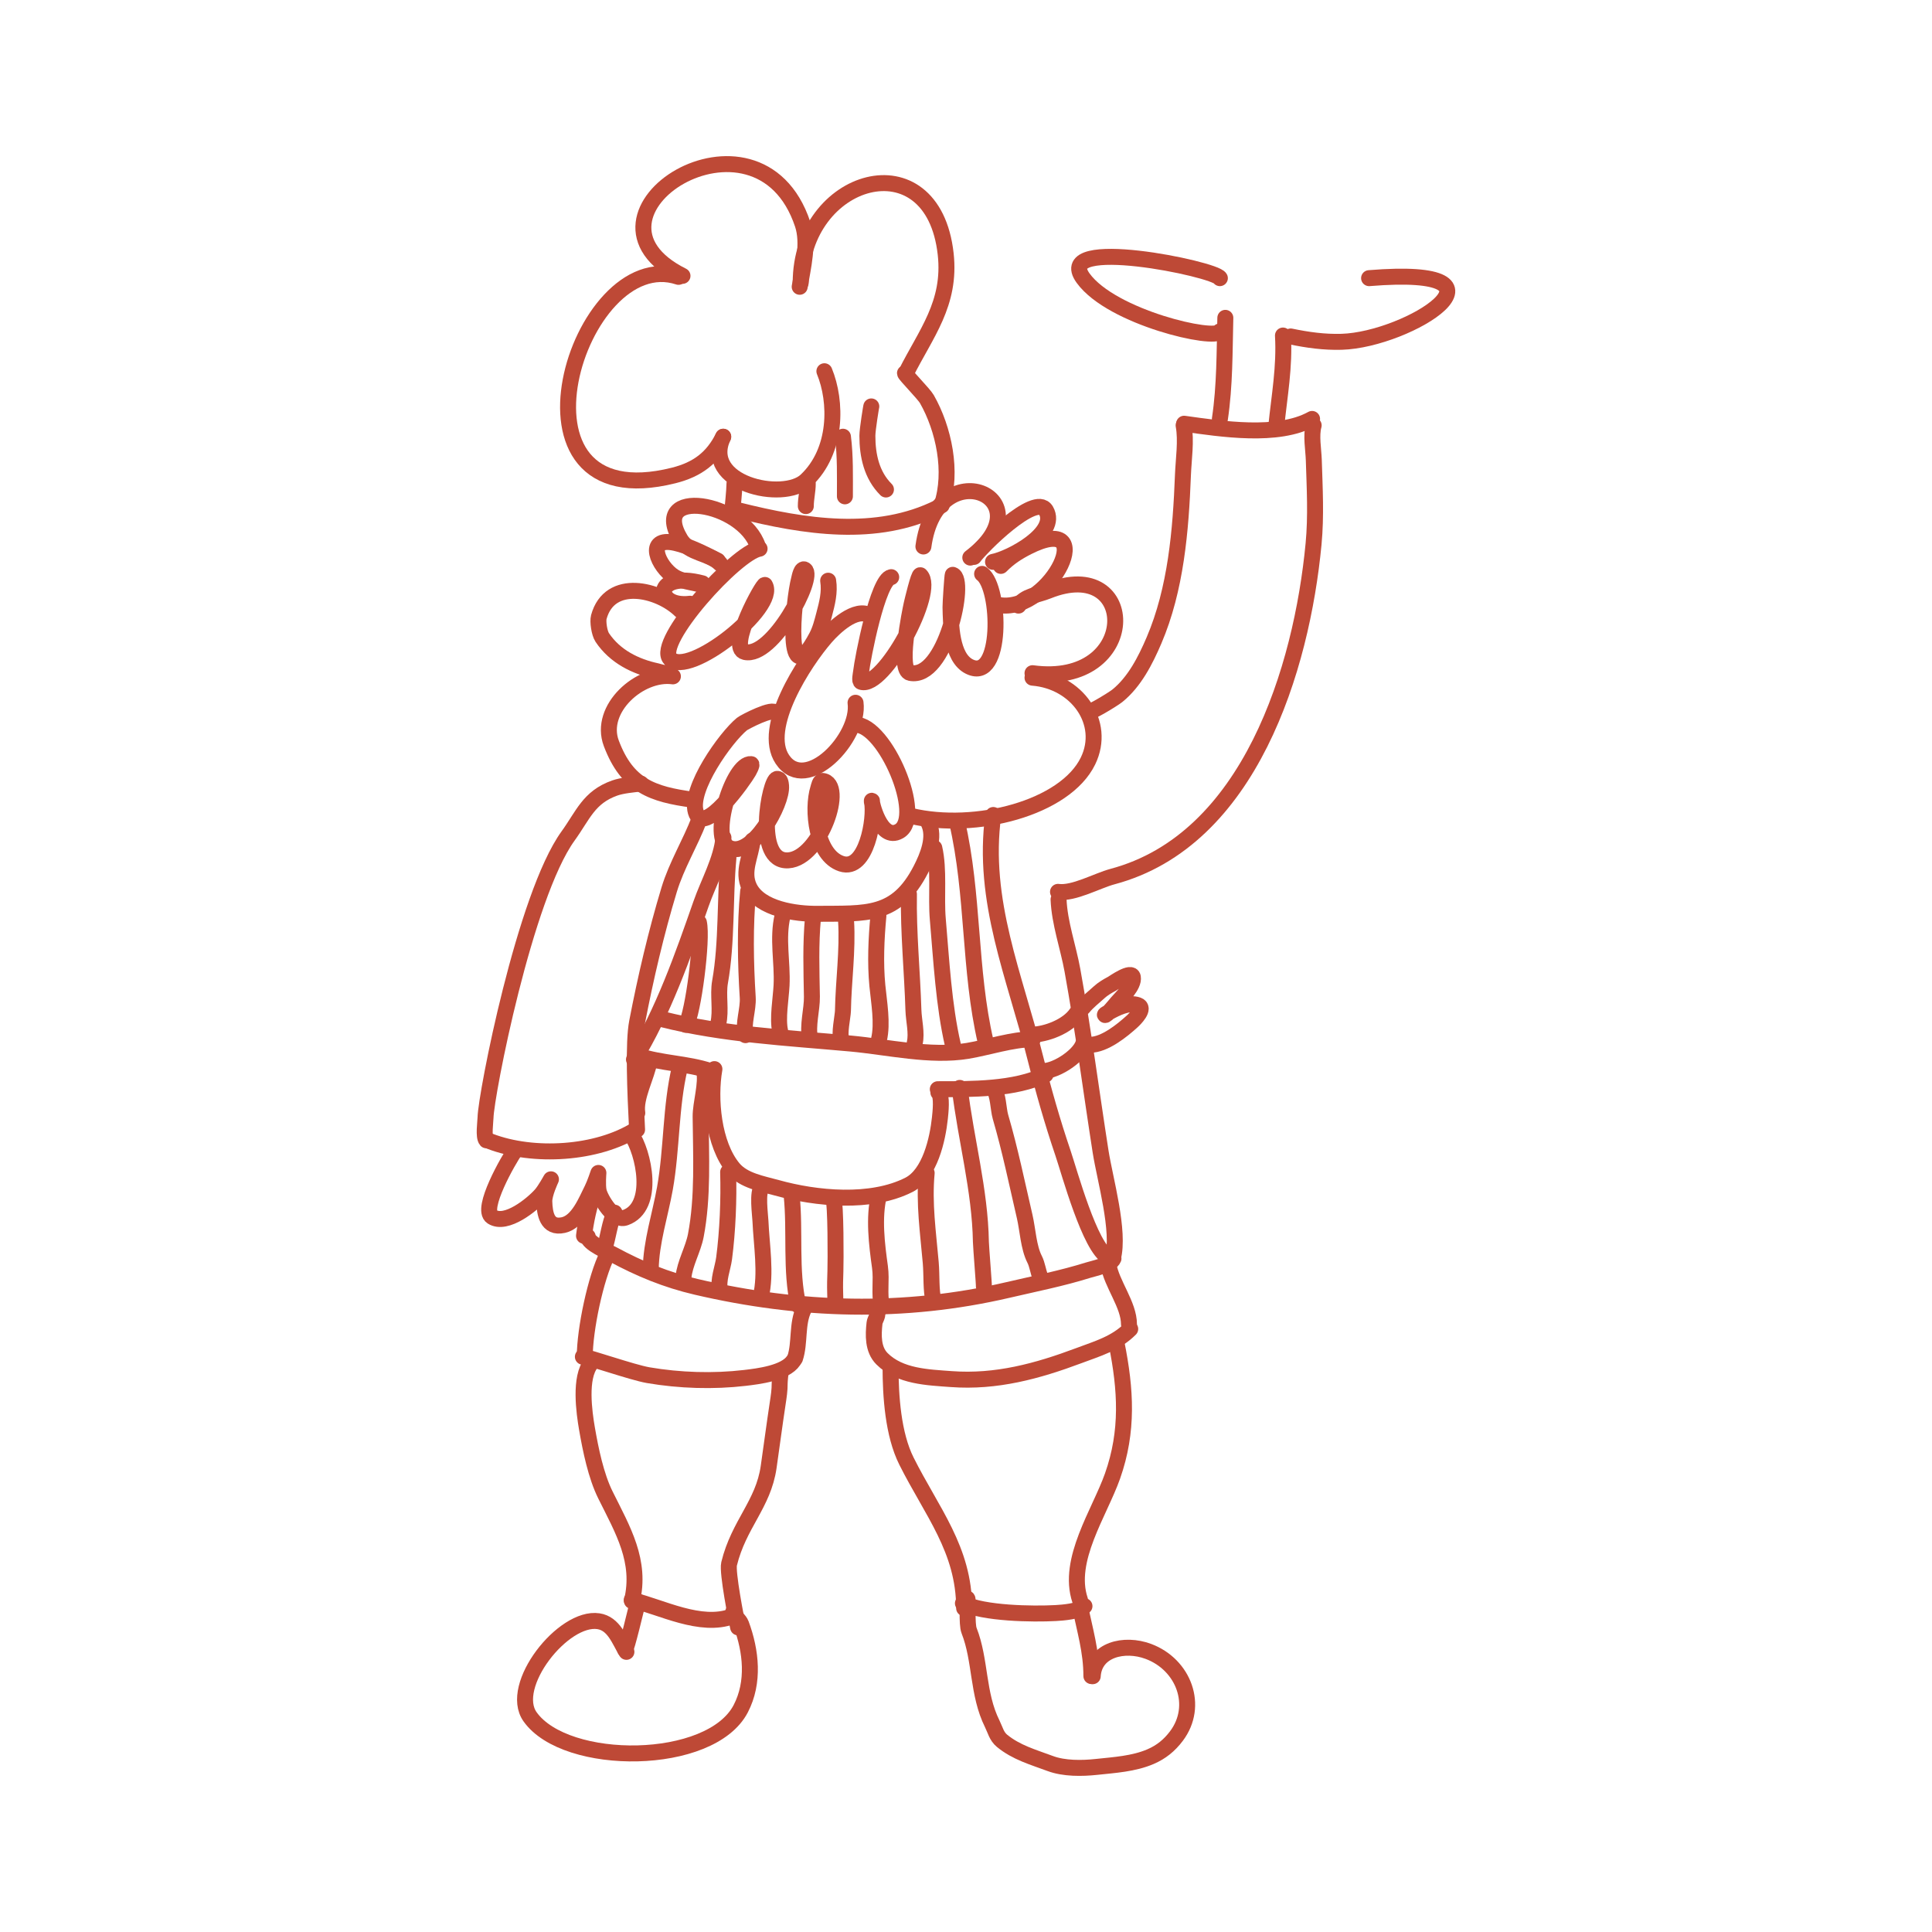 <!-- Converted by extension-curve -->
<svg xmlns="http://www.w3.org/2000/svg" xmlns:svg="http://www.w3.org/2000/svg" xmlns:xlink="http://www.w3.org/1999/xlink" xmlns:sodipodi="http://sodipodi.sourceforge.net/DTD/sodipodi-0.dtd" xmlns:inkscape="http://www.inkscape.org/namespaces/inkscape" viewBox="0 0 512 512" width="512px" height="512px">
  <sodipodi:namedview>
    <inkscape:page x="0" y="0" width="512" height="512" inkscape:label="A4"/>
  </sodipodi:namedview>
  <g inkscape:groupmode="layer" inkscape:label="A4">
    <g inkscape:groupmode="layer" inkscape:label="Layer 1" opacity="1" style="display:inline">
      <path inkscape:label="Curve 1" style="opacity:1;mix-blend-mode:normal;display:inline;stroke:#BE4936;stroke-opacity:1;stroke-width:4.232;stroke-linecap:round;stroke-linejoin:round;stroke-dasharray:0;fill:none" d="M 195.607 135.223 C 213.183 139.617 232.283 142.679 248.775 134.434"/>
      <path inkscape:label="Curve 2" style="opacity:1;mix-blend-mode:normal;display:inline;stroke:#BE4936;stroke-opacity:1;stroke-width:4.232;stroke-linecap:round;stroke-linejoin:round;stroke-dasharray:0;fill:none" d="M 249.564 133.907 C 252.507 125.077 250.149 113.678 245.616 105.744 C 244.841 104.388 239.825 99.315 239.825 98.901"/>
      <path inkscape:label="Curve 3" style="opacity:1;mix-blend-mode:normal;display:inline;stroke:#BE4936;stroke-opacity:1;stroke-width:4.232;stroke-linecap:round;stroke-linejoin:round;stroke-dasharray:0;fill:none" d="M 240.089 98.901 C 245.31 88.459 252.079 80.475 250.617 67.316 C 247.195 36.52 212.189 46.794 212.189 74.949"/>
      <path inkscape:label="Curve 4" style="opacity:1;mix-blend-mode:normal;display:inline;stroke:#BE4936;stroke-opacity:1;stroke-width:4.232;stroke-linecap:round;stroke-linejoin:round;stroke-dasharray:0;fill:none" d="M 211.926 76.002 C 212.775 70.907 214.41 64.505 212.716 59.42 C 200.802 23.679 148.616 56.981 180.868 73.107"/>
      <path inkscape:label="Curve 5" style="opacity:1;mix-blend-mode:normal;display:inline;stroke:#BE4936;stroke-opacity:1;stroke-width:4.232;stroke-linecap:round;stroke-linejoin:round;stroke-dasharray:0;fill:none" d="M 179.815 73.37 C 153.187 64.494 130.649 137.973 178.499 126.011 C 184.865 124.419 188.863 121.338 191.659 115.746"/>
      <path inkscape:label="Curve 6" style="opacity:1;mix-blend-mode:normal;display:inline;stroke:#BE4936;stroke-opacity:1;stroke-width:4.232;stroke-linecap:round;stroke-linejoin:round;stroke-dasharray:0;fill:none" d="M 218.471 98.382 C 221.768 106.367 221.975 119.469 213.628 127.331 C 207.536 133.069 185.783 128.167 191.66 115.735"/>
      <path inkscape:label="Curve 7" style="opacity:1;mix-blend-mode:normal;display:inline;stroke:#BE4936;stroke-opacity:1;stroke-width:4.232;stroke-linecap:round;stroke-linejoin:round;stroke-dasharray:0;fill:none" d="M 230.902 107.706 C 230.902 107.519 229.866 113.786 229.866 115.476 C 229.866 120.723 230.987 125.921 234.788 129.722"/>
      <path inkscape:label="Curve 8" style="opacity:1;mix-blend-mode:normal;display:inline;stroke:#BE4936;stroke-opacity:1;stroke-width:4.232;stroke-linecap:round;stroke-linejoin:round;stroke-dasharray:0;fill:none" d="M 223.909 131.535 C 223.909 126.23 224.049 121.002 223.391 115.735"/>
      <path inkscape:label="Curve 9" style="opacity:1;mix-blend-mode:normal;display:inline;stroke:#BE4936;stroke-opacity:1;stroke-width:4.232;stroke-linecap:round;stroke-linejoin:round;stroke-dasharray:0;fill:none" d="M 214.067 128.167 C 214.067 130.132 213.549 132.079 213.549 134.125"/>
      <path inkscape:label="Curve 10" style="opacity:1;mix-blend-mode:normal;display:inline;stroke:#BE4936;stroke-opacity:1;stroke-width:4.232;stroke-linecap:round;stroke-linejoin:round;stroke-dasharray:0;fill:none" d="M 194.123 134.643 C 194.123 134.822 194.642 129.89 194.642 128.167"/>
      <path inkscape:label="Curve 11" style="opacity:1;mix-blend-mode:normal;display:inline;stroke:#BE4936;stroke-opacity:1;stroke-width:4.232;stroke-linecap:round;stroke-linejoin:round;stroke-dasharray:0;fill:none" d="M 200.854 144.825 C 196.885 132.919 171.926 128.912 180.346 142.946 C 182.654 146.793 187.968 146.498 190.835 149.365"/>
      <path inkscape:label="Curve 12" style="opacity:1;mix-blend-mode:normal;display:inline;stroke:#BE4936;stroke-opacity:1;stroke-width:4.232;stroke-linecap:round;stroke-linejoin:round;stroke-dasharray:0;fill:none" d="M 190.209 148.582 C 186.728 146.842 182.724 144.727 178.938 143.886 C 170.779 142.073 174.5 150.231 178.625 152.809 C 181.316 154.49 184.801 154.253 187.548 155.626"/>
      <path inkscape:label="Curve 13" style="opacity:1;mix-blend-mode:normal;display:inline;stroke:#BE4936;stroke-opacity:1;stroke-width:4.232;stroke-linecap:round;stroke-linejoin:round;stroke-dasharray:0;fill:none" d="M 244.714 144.825 C 248.195 119.037 277.913 131.938 257.139 147.769"/>
      <path inkscape:label="Curve 14" style="opacity:1;mix-blend-mode:normal;display:inline;stroke:#BE4936;stroke-opacity:1;stroke-width:4.232;stroke-linecap:round;stroke-linejoin:round;stroke-dasharray:0;fill:none" d="M 258.114 147.585 C 259.724 145.221 274.401 130.484 277.19 135.279 C 280.635 141.202 267.733 148.032 263.161 148.899"/>
      <path inkscape:label="Curve 15" style="opacity:1;mix-blend-mode:normal;display:inline;stroke:#BE4936;stroke-opacity:1;stroke-width:4.232;stroke-linecap:round;stroke-linejoin:round;stroke-dasharray:0;fill:none" d="M 265.233 149.97 C 267.393 147.776 269.644 146.319 272.405 144.923 C 291.708 135.164 278.667 162.232 265.092 160.399"/>
      <path inkscape:label="Curve 16" style="opacity:1;mix-blend-mode:normal;display:inline;stroke:#BE4936;stroke-opacity:1;stroke-width:4.232;stroke-linecap:round;stroke-linejoin:round;stroke-dasharray:0;fill:none" d="M 180.367 161.784 C 174.612 156.117 161.565 153.016 158.694 163.523 C 158.378 164.678 158.812 167.77 159.61 168.955 C 162.991 173.978 168.357 176.649 174.079 177.874 C 174.694 178.006 176.958 178.829 177.054 178.118"/>
      <path inkscape:label="Curve 17" style="opacity:1;mix-blend-mode:normal;display:inline;stroke:#BE4936;stroke-opacity:1;stroke-width:4.232;stroke-linecap:round;stroke-linejoin:round;stroke-dasharray:0;fill:none" d="M 269.899 160.489 C 271.681 157.874 274.704 157.804 277.768 156.578 C 302.027 146.868 302.219 182.265 273.626 178.404"/>
      <path inkscape:label="Curve 18" style="opacity:1;mix-blend-mode:normal;display:inline;stroke:#BE4936;stroke-opacity:1;stroke-width:4.232;stroke-linecap:round;stroke-linejoin:round;stroke-dasharray:0;fill:none" d="M 178.327 179.24 C 169.588 178.061 158.556 187.828 162 196.983 C 166.245 208.271 172.986 210.498 183.571 211.927"/>
      <path inkscape:label="Curve 19" style="opacity:1;mix-blend-mode:normal;display:inline;stroke:#BE4936;stroke-opacity:1;stroke-width:4.232;stroke-linecap:round;stroke-linejoin:round;stroke-dasharray:0;fill:none" d="M 273.626 179.591 C 285.379 180.518 293.256 191.51 288.334 201.655 C 282.272 214.15 258.536 220.309 241.325 216.21"/>
      <path inkscape:label="Curve 20" style="opacity:1;mix-blend-mode:normal;display:inline;stroke:#BE4936;stroke-opacity:1;stroke-width:4.232;stroke-linecap:round;stroke-linejoin:round;stroke-dasharray:0;fill:none" d="M 201.298 145.41 C 195.132 146.373 173.567 170.186 177.589 174.565 C 182.403 179.806 206.191 160.886 202.71 155.019 C 202.344 154.401 192.68 171.701 197.41 172.786 C 204.703 174.46 216.064 152.999 213.316 150.993 C 212.342 150.282 211.874 153.027 211.766 153.43 C 210.198 159.244 207.84 184.833 216.428 168.675 C 217.377 166.891 217.901 164.779 218.413 162.836 C 219.192 159.876 219.954 156.968 219.474 153.893"/>
      <path inkscape:label="Curve 21" style="opacity:1;mix-blend-mode:normal;display:inline;stroke:#BE4936;stroke-opacity:1;stroke-width:4.232;stroke-linecap:round;stroke-linejoin:round;stroke-dasharray:0;fill:none" d="M 236.178 152.952 C 232.642 153.504 228.593 174.453 228.178 178.162 C 228.13 178.595 227.698 180.533 228.224 180.701 C 234.186 182.602 248.217 156.643 243.91 152.447 C 243.496 152.043 241.73 159.472 241.594 160.093 C 241.143 162.148 237.938 177.651 241.193 178.324 C 250.469 180.242 256.297 153.548 252.494 152.335 C 252.37 152.295 251.876 160.055 251.894 160.855 C 251.992 165.236 252.016 174.262 256.907 176.66 C 265.726 180.983 265.259 155.73 260.267 152.087"/>
      <path inkscape:label="Curve 22" style="opacity:1;mix-blend-mode:normal;display:inline;stroke:#BE4936;stroke-opacity:1;stroke-width:4.232;stroke-linecap:round;stroke-linejoin:round;stroke-dasharray:0;fill:none" d="M 230.571 163.136 C 226.785 160.714 220.915 166.445 218.849 168.82 C 213.091 175.435 201.728 192.853 207.335 201.241 C 213.602 210.616 227.965 195.535 226.727 186.235"/>
      <path inkscape:label="Curve 23" style="opacity:1;mix-blend-mode:normal;display:inline;stroke:#BE4936;stroke-opacity:1;stroke-width:4.232;stroke-linecap:round;stroke-linejoin:round;stroke-dasharray:0;fill:none" d="M 205.508 189.005 C 205.137 187.237 197.215 191.392 196.616 191.885 C 192.24 195.486 182.6 209.045 184.379 215.145 C 186.416 222.133 197.411 206.255 198.322 204.595 C 198.375 204.497 199.511 202.536 199.045 202.493 C 194.32 202.059 187.927 222.217 193.22 224.686 C 199.304 227.525 207.401 212.994 206.99 208.246 C 206.94 207.67 206.814 206.327 205.922 206.418 C 203.947 206.62 199.755 228.599 208.909 228.002 C 217.398 227.449 224.221 207.668 217.988 206.95 C 217.276 206.867 216.991 208.442 216.85 208.885 C 215.061 214.482 216.268 226.696 223 228.894 C 229.649 231.064 231.965 216.704 231.084 212.507 C 231.063 212.41 231.143 212.236 231.047 212.211 C 230.81 212.149 233.299 223.195 238.332 220.255 C 244.945 216.392 234.529 192.065 226.759 192.065"/>
      <path inkscape:label="Curve 24" style="opacity:1;mix-blend-mode:normal;display:inline;stroke:#BE4936;stroke-opacity:1;stroke-width:4.232;stroke-linecap:round;stroke-linejoin:round;stroke-dasharray:0;fill:none" d="M 186.168 154.592 C 172.976 151.099 173.338 161.164 182.87 159.997"/>
      <path inkscape:label="Curve 25" style="opacity:1;mix-blend-mode:normal;display:inline;stroke:#BE4936;stroke-opacity:1;stroke-width:4.232;stroke-linecap:round;stroke-linejoin:round;stroke-dasharray:0;fill:none" d="M 169.846 207.662 C 167.92 207.852 164.825 208.147 162.88 208.843 C 156.012 211.298 154.547 216.006 150.543 221.546 C 139.077 237.408 128.806 290.005 128.668 296.209 C 128.642 297.351 128.07 301.296 128.892 302.192"/>
      <path inkscape:label="Curve 26" style="opacity:1;mix-blend-mode:normal;display:inline;stroke:#BE4936;stroke-opacity:1;stroke-width:4.232;stroke-linecap:round;stroke-linejoin:round;stroke-dasharray:0;fill:none" d="M 129.881 302.461 C 141.356 306.849 158.189 305.873 168.667 299.274"/>
      <path inkscape:label="Curve 27" style="opacity:1;mix-blend-mode:normal;display:inline;stroke:#BE4936;stroke-opacity:1;stroke-width:4.232;stroke-linecap:round;stroke-linejoin:round;stroke-dasharray:0;fill:none" d="M 185.318 217.182 C 182.932 223.419 179.284 229.337 177.341 235.755 C 173.877 247.199 171.107 259.084 168.84 270.837 C 167.777 276.346 168.314 289.171 168.83 299.357"/>
      <path inkscape:label="Curve 28" style="opacity:1;mix-blend-mode:normal;display:inline;stroke:#BE4936;stroke-opacity:1;stroke-width:4.232;stroke-linecap:round;stroke-linejoin:round;stroke-dasharray:0;fill:none" d="M 313.673 112.736 C 314.424 116.781 313.65 121.78 313.493 125.864 C 312.929 140.528 311.645 156.103 305.82 169.716 C 303.558 175.001 300.649 180.736 296.084 184.409 C 294.966 185.309 287.595 189.823 288.637 188.307"/>
      <path inkscape:label="Curve 29" style="opacity:1;mix-blend-mode:normal;display:inline;stroke:#BE4936;stroke-opacity:1;stroke-width:4.232;stroke-linecap:round;stroke-linejoin:round;stroke-dasharray:0;fill:none" d="M 313.801 112.293 C 323.541 113.646 338.629 116.049 347.715 111.021"/>
      <path inkscape:label="Curve 30" style="opacity:1;mix-blend-mode:normal;display:inline;stroke:#BE4936;stroke-opacity:1;stroke-width:4.232;stroke-linecap:round;stroke-linejoin:round;stroke-dasharray:0;fill:none" d="M 348.135 112.724 C 347.372 115.378 348.086 119.195 348.171 121.936 C 348.402 129.398 348.817 136.687 348.108 144.156 C 344.979 177.117 331.23 222.604 294.82 232.307 C 290.778 233.385 284.521 236.926 280.382 236.351"/>
      <path inkscape:label="Curve 31" style="opacity:1;mix-blend-mode:normal;display:inline;stroke:#BE4936;stroke-opacity:1;stroke-width:4.232;stroke-linecap:round;stroke-linejoin:round;stroke-dasharray:0;fill:none" d="M 280.531 238.361 C 280.774 244.561 283.098 251.026 284.208 257.15 C 287.086 273.037 289.168 289.182 291.663 305.142 C 292.818 312.53 296.839 326.271 294.919 333.507"/>
      <path inkscape:label="Curve 32" style="opacity:1;mix-blend-mode:normal;display:inline;stroke:#BE4936;stroke-opacity:1;stroke-width:4.232;stroke-linecap:round;stroke-linejoin:round;stroke-dasharray:0;fill:none" d="M 295.081 333.524 C 294.408 335.253 289.897 336.125 288.368 336.604 C 281.393 338.79 274.238 340.194 267.115 341.855 C 239.51 348.29 212.053 347.454 184.542 341.038 C 176.555 339.176 169.578 336.295 162.45 332.444 C 160.986 331.653 155.93 329.58 155.755 327.705"/>
      <path inkscape:label="Curve 33" style="opacity:1;mix-blend-mode:normal;display:inline;stroke:#BE4936;stroke-opacity:1;stroke-width:4.232;stroke-linecap:round;stroke-linejoin:round;stroke-dasharray:0;fill:none" d="M 136.574 304.768 C 134.796 307.279 127.232 320.442 130.401 322.466 C 134.149 324.86 141.01 319.249 143.336 316.648 C 144.427 315.428 146.006 312.528 146.006 312.528 C 146.006 312.528 144.177 316.375 144.246 318.425 C 144.35 321.481 144.892 325.627 149.292 324.657 C 153.23 323.789 155.347 318.213 156.898 315.164 C 157.6 313.785 158.581 310.839 158.581 310.839 C 158.581 310.839 158.311 314.098 158.658 315.671 C 159.115 317.744 162.706 323.74 165.713 322.685 C 173.757 319.861 170.652 305.389 167.226 300.505"/>
      <path inkscape:label="Curve 34" style="opacity:1;mix-blend-mode:normal;display:inline;stroke:#BE4936;stroke-opacity:1;stroke-width:4.232;stroke-linecap:round;stroke-linejoin:round;stroke-dasharray:0;fill:none" d="M 157.431 316.083 C 156.08 319.555 155.238 323.799 154.769 327.499"/>
      <path inkscape:label="Curve 35" style="opacity:1;mix-blend-mode:normal;display:inline;stroke:#BE4936;stroke-opacity:1;stroke-width:4.232;stroke-linecap:round;stroke-linejoin:round;stroke-dasharray:0;fill:none" d="M 154.469 359.557 C 155.767 359.557 167.548 363.709 171.78 364.434 C 180.113 365.863 189.046 366.145 197.411 365.161 C 200.939 364.746 208.081 363.891 210.279 360.595"/>
      <path inkscape:label="Curve 36" style="opacity:1;mix-blend-mode:normal;display:inline;stroke:#BE4936;stroke-opacity:1;stroke-width:4.232;stroke-linecap:round;stroke-linejoin:round;stroke-dasharray:0;fill:none" d="M 213.08 346.794 C 211.098 350.758 212.073 355.834 210.694 359.972"/>
      <path inkscape:label="Curve 37" style="opacity:1;mix-blend-mode:normal;display:inline;stroke:#BE4936;stroke-opacity:1;stroke-width:4.232;stroke-linecap:round;stroke-linejoin:round;stroke-dasharray:0;fill:none" d="M 160.988 332.37 C 157.834 338.679 154.97 352.367 154.97 359.558"/>
      <path inkscape:label="Curve 38" style="opacity:1;mix-blend-mode:normal;display:inline;stroke:#BE4936;stroke-opacity:1;stroke-width:4.232;stroke-linecap:round;stroke-linejoin:round;stroke-dasharray:0;fill:none" d="M 232.485 347.936 C 232.689 348.75 231.859 349.735 231.759 350.634 C 231.408 353.795 231.277 357.623 233.731 360.077 C 238.471 364.817 245.876 365.012 252.098 365.473 C 264.002 366.355 274.924 363.373 285.927 359.247 C 290.885 357.387 295.677 356.034 299.521 352.19"/>
      <path inkscape:label="Curve 39" style="opacity:1;mix-blend-mode:normal;display:inline;stroke:#BE4936;stroke-opacity:1;stroke-width:4.232;stroke-linecap:round;stroke-linejoin:round;stroke-dasharray:0;fill:none" d="M 293.724 335.066 C 294.599 340.319 299.19 345.746 299.19 350.95"/>
      <path inkscape:label="Curve 40" style="opacity:1;mix-blend-mode:normal;display:inline;stroke:#BE4936;stroke-opacity:1;stroke-width:4.232;stroke-linecap:round;stroke-linejoin:round;stroke-dasharray:0;fill:none" d="M 156.705 361.17 C 153.498 364.998 154.818 374.352 155.55 378.585 C 156.507 384.122 157.922 391.103 160.452 396.196 C 165.082 405.516 169.988 413.706 167.472 424.278"/>
      <path inkscape:label="Curve 41" style="opacity:1;mix-blend-mode:normal;display:inline;stroke:#BE4936;stroke-opacity:1;stroke-width:4.232;stroke-linecap:round;stroke-linejoin:round;stroke-dasharray:0;fill:none" d="M 206.94 363.659 C 206.862 363.324 206.615 366.029 206.621 366.573 C 206.641 368.404 206.365 370.136 206.093 371.929 C 205.237 377.572 204.509 383.165 203.697 388.799 C 202.275 398.681 195.782 403.908 193.215 414.441 C 192.681 416.629 195.162 429.369 195.608 431.273"/>
      <path inkscape:label="Curve 42" style="opacity:1;mix-blend-mode:normal;display:inline;stroke:#BE4936;stroke-opacity:1;stroke-width:4.232;stroke-linecap:round;stroke-linejoin:round;stroke-dasharray:0;fill:none" d="M 167.41 424.013 C 175.346 425.902 185.632 431.464 194.032 428.357"/>
      <path inkscape:label="Curve 43" style="opacity:1;mix-blend-mode:normal;display:inline;stroke:#BE4936;stroke-opacity:1;stroke-width:4.232;stroke-linecap:round;stroke-linejoin:round;stroke-dasharray:0;fill:none" d="M 169.06 424.407 C 168.675 426.024 166.026 437.14 165.648 437.173"/>
      <path inkscape:label="Curve 44" style="opacity:1;mix-blend-mode:normal;display:inline;stroke:#BE4936;stroke-opacity:1;stroke-width:4.232;stroke-linecap:round;stroke-linejoin:round;stroke-dasharray:0;fill:none" d="M 166.007 437.757 C 164.1 434.659 162.708 430.264 158.596 429.64 C 149.268 428.225 134.633 446.757 140.481 454.978 C 149.975 468.325 188.339 468.175 196.308 452.818 C 199.948 445.803 199.063 437.597 196.407 430.418 C 195.954 429.194 194.614 428.467 194.313 427.178"/>
      <path inkscape:label="Curve 45" style="opacity:1;mix-blend-mode:normal;display:inline;stroke:#BE4936;stroke-opacity:1;stroke-width:4.232;stroke-linecap:round;stroke-linejoin:round;stroke-dasharray:0;fill:none" d="M 256.371 423.669 C 256.609 424.028 256.127 430.36 256.814 432.11 C 259.926 440.035 258.998 448.87 262.949 456.825 C 263.739 458.416 264.086 460.132 265.538 461.324 C 269.342 464.444 273.747 465.646 278.325 467.351 C 282.002 468.722 286.714 468.665 290.568 468.251 C 295.33 467.74 300.44 467.444 304.892 465.532 C 307.726 464.316 309.901 462.545 311.754 460.088 C 317.824 452.04 313.694 441.128 304.319 437.635 C 297.942 435.259 289.994 437.157 289.584 444.21"/>
      <path inkscape:label="Curve 46" style="opacity:1;mix-blend-mode:normal;display:inline;stroke:#BE4936;stroke-opacity:1;stroke-width:4.232;stroke-linecap:round;stroke-linejoin:round;stroke-dasharray:0;fill:none" d="M 289.229 444.177 C 289.229 437.616 287.489 432.024 286.213 425.645"/>
      <path inkscape:label="Curve 47" style="opacity:1;mix-blend-mode:normal;display:inline;stroke:#BE4936;stroke-opacity:1;stroke-width:4.232;stroke-linecap:round;stroke-linejoin:round;stroke-dasharray:0;fill:none" d="M 236.005 362.186 C 236.005 369.955 236.66 380.086 240.207 387.182 C 246.903 400.573 255.506 410.617 255.506 426.184"/>
      <path inkscape:label="Curve 48" style="opacity:1;mix-blend-mode:normal;display:inline;stroke:#BE4936;stroke-opacity:1;stroke-width:4.232;stroke-linecap:round;stroke-linejoin:round;stroke-dasharray:0;fill:none" d="M 295.909 356.045 C 298.356 368.281 299.038 379.252 294.832 391.168 C 291.403 400.884 282.666 413.389 286.213 424.029"/>
      <path inkscape:label="Curve 49" style="opacity:1;mix-blend-mode:normal;display:inline;stroke:#BE4936;stroke-opacity:1;stroke-width:4.232;stroke-linecap:round;stroke-linejoin:round;stroke-dasharray:0;fill:none" d="M 255.183 424.891 C 260.614 427.607 273.733 427.811 279.748 427.477 C 281.646 427.371 285.989 427.054 287.397 425.645"/>
      <path inkscape:label="Curve 50" style="opacity:1;mix-blend-mode:normal;display:inline;stroke:#BE4936;stroke-opacity:1;stroke-width:4.232;stroke-linecap:round;stroke-linejoin:round;stroke-dasharray:0;fill:none" d="M 263.227 215.983 C 260.106 238.72 268.984 258.751 274.359 280.332 C 276.474 288.824 278.883 297.279 281.702 305.583 C 283.408 310.609 288.866 330.745 293.683 333.121"/>
      <path inkscape:label="Curve 51" style="opacity:1;mix-blend-mode:normal;display:inline;stroke:#BE4936;stroke-opacity:1;stroke-width:4.232;stroke-linecap:round;stroke-linejoin:round;stroke-dasharray:0;fill:none" d="M 168.009 280.781 C 175.73 268.323 180.998 253.216 185.8 239.477 C 187.732 233.948 191.191 227.802 191.723 221.981"/>
      <path inkscape:label="Curve 52" style="opacity:1;mix-blend-mode:normal;display:inline;stroke:#BE4936;stroke-opacity:1;stroke-width:4.232;stroke-linecap:round;stroke-linejoin:round;stroke-dasharray:0;fill:none" d="M 273.24 274.207 C 277.147 274.207 282.979 272.007 285.288 268.543"/>
      <path inkscape:label="Curve 53" style="opacity:1;mix-blend-mode:normal;display:inline;stroke:#BE4936;stroke-opacity:1;stroke-width:4.232;stroke-linecap:round;stroke-linejoin:round;stroke-dasharray:0;fill:none" d="M 275.505 283.783 C 279.075 284.497 285.932 279.997 287.039 276.678"/>
      <path inkscape:label="Curve 54" style="opacity:1;mix-blend-mode:normal;display:inline;stroke:#BE4936;stroke-opacity:1;stroke-width:4.232;stroke-linecap:round;stroke-linejoin:round;stroke-dasharray:0;fill:none" d="M 287.039 266.998 C 288.231 265.508 289.848 264.287 291.261 262.982 C 292.22 262.097 293.499 261.331 294.659 260.717 C 295.103 260.482 299.9 257.046 300.22 258.966 C 300.594 261.209 297.249 264.319 295.998 265.762 C 295.875 265.905 293.044 269.431 292.806 268.955 C 292.731 268.806 293.691 268.361 293.733 268.337 C 295.739 267.191 299.155 265.479 301.559 266.38 C 303.665 267.17 300.695 270.087 300.014 270.705 C 297.385 273.096 292.726 276.884 288.893 276.884"/>
      <path inkscape:label="Curve 55" style="opacity:1;mix-blend-mode:normal;display:inline;stroke:#BE4936;stroke-opacity:1;stroke-width:4.232;stroke-linecap:round;stroke-linejoin:round;stroke-dasharray:0;fill:none" d="M 169.149 279.779 C 175.306 281.832 182.065 281.772 188.187 283.813"/>
      <path inkscape:label="Curve 56" style="opacity:1;mix-blend-mode:normal;display:inline;stroke:#BE4936;stroke-opacity:1;stroke-width:4.232;stroke-linecap:round;stroke-linejoin:round;stroke-dasharray:0;fill:none" d="M 248.526 288.652 C 257.243 288.652 269.069 288.787 277.082 284.78"/>
      <path inkscape:label="Curve 57" style="opacity:1;mix-blend-mode:normal;display:inline;stroke:#BE4936;stroke-opacity:1;stroke-width:4.232;stroke-linecap:round;stroke-linejoin:round;stroke-dasharray:0;fill:none" d="M 175.441 270.098 C 191.847 274.2 208.5 275.01 225.455 276.552 C 235.249 277.442 246.547 280.135 256.432 278.488 C 261.852 277.584 268.318 275.422 273.695 275.422"/>
      <path inkscape:label="Curve 58" style="opacity:1;mix-blend-mode:normal;display:inline;stroke:#BE4936;stroke-opacity:1;stroke-width:4.232;stroke-linecap:round;stroke-linejoin:round;stroke-dasharray:0;fill:none" d="M 189.326 283.325 C 187.965 291.135 188.991 303.238 194.364 309.667 C 197.063 312.898 202.026 313.709 205.842 314.773 C 216.288 317.688 230.842 319.107 240.885 313.991 C 246.465 311.149 248.488 301.914 249.085 296.29 C 249.215 295.073 249.76 290.316 248.68 289.518"/>
      <path inkscape:label="Curve 59" style="opacity:1;mix-blend-mode:normal;display:inline;stroke:#BE4936;stroke-opacity:1;stroke-width:4.232;stroke-linecap:round;stroke-linejoin:round;stroke-dasharray:0;fill:none" d="M 172.452 336.318 C 172.571 329.128 174.965 321.929 176.215 314.921 C 178.089 304.415 177.684 293.249 180.154 282.944"/>
      <path inkscape:label="Curve 60" style="opacity:1;mix-blend-mode:normal;display:inline;stroke:#BE4936;stroke-opacity:1;stroke-width:4.232;stroke-linecap:round;stroke-linejoin:round;stroke-dasharray:0;fill:none" d="M 181.817 271.603 C 183.669 268.63 186.258 248.947 185.217 244.467"/>
      <path inkscape:label="Curve 61" style="opacity:1;mix-blend-mode:normal;display:inline;stroke:#BE4936;stroke-opacity:1;stroke-width:4.232;stroke-linecap:round;stroke-linejoin:round;stroke-dasharray:0;fill:none" d="M 199.437 222.719 C 199.053 226.825 196.56 230.915 198.576 235.121 C 201.38 240.971 211.034 242.224 216.576 242.17 C 229.499 242.045 237.542 243.091 244.064 230.374 C 245.824 226.942 247.985 221.789 246.039 217.99"/>
      <path inkscape:label="Curve 62" style="opacity:1;mix-blend-mode:normal;display:inline;stroke:#BE4936;stroke-opacity:1;stroke-width:4.232;stroke-linecap:round;stroke-linejoin:round;stroke-dasharray:0;fill:none" d="M 253.612 217.755 C 258.101 237.074 256.756 256.941 261.224 276.167"/>
      <path inkscape:label="Curve 63" style="opacity:1;mix-blend-mode:normal;display:inline;stroke:#BE4936;stroke-opacity:1;stroke-width:4.232;stroke-linecap:round;stroke-linejoin:round;stroke-dasharray:0;fill:none" d="M 263.217 288.322 C 264.581 289.968 264.544 293.941 265.122 295.922 C 267.705 304.776 269.489 313.519 271.561 322.436 C 272.37 325.918 272.551 330.549 274.19 333.75 C 274.903 335.142 275.087 336.952 275.686 338.395 C 275.74 338.525 276.199 339.722 275.646 338.82"/>
      <path inkscape:label="Curve 64" style="opacity:1;mix-blend-mode:normal;display:inline;stroke:#BE4936;stroke-opacity:1;stroke-width:4.232;stroke-linecap:round;stroke-linejoin:round;stroke-dasharray:0;fill:none" d="M 247.599 224.7 C 248.948 230.506 248.01 237.633 248.529 243.619 C 249.46 254.365 250.095 266.467 252.529 276.94"/>
      <path inkscape:label="Curve 65" style="opacity:1;mix-blend-mode:normal;display:inline;stroke:#BE4936;stroke-opacity:1;stroke-width:4.232;stroke-linecap:round;stroke-linejoin:round;stroke-dasharray:0;fill:none" d="M 254.339 288.306 C 255.96 302.017 259.71 315.287 259.95 329.156 C 259.972 330.425 260.817 340.771 260.737 340.898"/>
      <path inkscape:label="Curve 66" style="opacity:1;mix-blend-mode:normal;display:inline;stroke:#BE4936;stroke-opacity:1;stroke-width:4.232;stroke-linecap:round;stroke-linejoin:round;stroke-dasharray:0;fill:none" d="M 240.875 236.939 C 240.705 247.18 241.751 257.507 242.067 267.723 C 242.15 270.416 243.033 273.798 242.414 276.379"/>
      <path inkscape:label="Curve 67" style="opacity:1;mix-blend-mode:normal;display:inline;stroke:#BE4936;stroke-opacity:1;stroke-width:4.232;stroke-linecap:round;stroke-linejoin:round;stroke-dasharray:0;fill:none" d="M 245.576 310.864 C 244.82 318.931 245.961 326.596 246.655 334.603 C 246.961 338.132 246.639 341.693 247.431 345.1"/>
      <path inkscape:label="Curve 68" style="opacity:1;mix-blend-mode:normal;display:inline;stroke:#BE4936;stroke-opacity:1;stroke-width:4.232;stroke-linecap:round;stroke-linejoin:round;stroke-dasharray:0;fill:none" d="M 232.786 242.702 C 232.219 248.758 231.928 255.143 232.511 261.208 C 232.935 265.618 233.968 271.196 232.928 275.532"/>
      <path inkscape:label="Curve 69" style="opacity:1;mix-blend-mode:normal;display:inline;stroke:#BE4936;stroke-opacity:1;stroke-width:4.232;stroke-linecap:round;stroke-linejoin:round;stroke-dasharray:0;fill:none" d="M 232.931 316.716 C 231.483 322.757 232.364 329.729 233.203 335.788 C 233.695 339.333 232.902 342.845 233.716 346.346"/>
      <path inkscape:label="Curve 70" style="opacity:1;mix-blend-mode:normal;display:inline;stroke:#BE4936;stroke-opacity:1;stroke-width:4.232;stroke-linecap:round;stroke-linejoin:round;stroke-dasharray:0;fill:none" d="M 224.213 244.001 C 224.712 251.899 223.52 260.008 223.389 267.904 C 223.367 269.214 222.258 274.396 223.036 275.335"/>
      <path inkscape:label="Curve 71" style="opacity:1;mix-blend-mode:normal;display:inline;stroke:#BE4936;stroke-opacity:1;stroke-width:4.232;stroke-linecap:round;stroke-linejoin:round;stroke-dasharray:0;fill:none" d="M 220.824 317.727 C 221.526 318.573 221.479 334.543 221.39 336.87 C 221.318 338.771 221.271 340.708 221.328 342.569 C 221.347 343.17 221.364 345.271 221.453 344.898"/>
      <path inkscape:label="Curve 72" style="opacity:1;mix-blend-mode:normal;display:inline;stroke:#BE4936;stroke-opacity:1;stroke-width:4.232;stroke-linecap:round;stroke-linejoin:round;stroke-dasharray:0;fill:none" d="M 215.445 243.265 C 214.793 250.226 215.043 257.153 215.164 264.131 C 215.223 267.549 213.906 271.847 214.685 275.197"/>
      <path inkscape:label="Curve 73" style="opacity:1;mix-blend-mode:normal;display:inline;stroke:#BE4936;stroke-opacity:1;stroke-width:4.232;stroke-linecap:round;stroke-linejoin:round;stroke-dasharray:0;fill:none" d="M 209.798 316.823 C 210.777 326.202 209.446 336.786 211.575 345.945"/>
      <path inkscape:label="Curve 74" style="opacity:1;mix-blend-mode:normal;display:inline;stroke:#BE4936;stroke-opacity:1;stroke-width:4.232;stroke-linecap:round;stroke-linejoin:round;stroke-dasharray:0;fill:none" d="M 207.396 242.64 C 205.934 248.738 207.429 254.995 207.121 261.147 C 206.947 264.634 205.979 269.954 206.755 273.296"/>
      <path inkscape:label="Curve 75" style="opacity:1;mix-blend-mode:normal;display:inline;stroke:#BE4936;stroke-opacity:1;stroke-width:4.232;stroke-linecap:round;stroke-linejoin:round;stroke-dasharray:0;fill:none" d="M 201.939 314.627 C 200.584 315.75 201.455 321.894 201.528 323.598 C 201.801 329.946 203.114 337.45 201.62 343.683"/>
      <path inkscape:label="Curve 76" style="opacity:1;mix-blend-mode:normal;display:inline;stroke:#BE4936;stroke-opacity:1;stroke-width:4.232;stroke-linecap:round;stroke-linejoin:round;stroke-dasharray:0;fill:none" d="M 198.265 236.165 C 197.403 245.361 197.573 255.126 198.156 264.34 C 198.356 267.496 196.852 271.257 197.564 274.323"/>
      <path inkscape:label="Curve 77" style="opacity:1;mix-blend-mode:normal;display:inline;stroke:#BE4936;stroke-opacity:1;stroke-width:4.232;stroke-linecap:round;stroke-linejoin:round;stroke-dasharray:0;fill:none" d="M 192.963 310.612 C 193.186 317.814 192.835 326.299 191.895 333.463 C 191.556 336.048 190.201 339.298 190.805 341.898"/>
      <path inkscape:label="Curve 78" style="opacity:1;mix-blend-mode:normal;display:inline;stroke:#BE4936;stroke-opacity:1;stroke-width:4.232;stroke-linecap:round;stroke-linejoin:round;stroke-dasharray:0;fill:none" d="M 193.037 227.396 C 192.048 237.954 192.7 249.687 190.82 260.22 C 190.195 263.724 191.176 267.806 190.341 271.286"/>
      <path inkscape:label="Curve 79" style="opacity:1;mix-blend-mode:normal;display:inline;stroke:#BE4936;stroke-opacity:1;stroke-width:4.232;stroke-linecap:round;stroke-linejoin:round;stroke-dasharray:0;fill:none" d="M 186.595 283.805 C 187.37 287.142 185.638 292.372 185.672 295.945 C 185.772 306.201 186.347 317.285 184.395 327.441 C 183.695 331.083 181.468 334.873 181.132 338.461"/>
      <path inkscape:label="Curve 80" style="opacity:1;mix-blend-mode:normal;display:inline;stroke:#BE4936;stroke-opacity:1;stroke-width:4.232;stroke-linecap:round;stroke-linejoin:round;stroke-dasharray:0;fill:none" d="M 323.278 111.049 C 324.608 102.194 324.505 93.168 324.726 84.232"/>
      <path inkscape:label="Curve 81" style="opacity:1;mix-blend-mode:normal;display:inline;stroke:#BE4936;stroke-opacity:1;stroke-width:4.232;stroke-linecap:round;stroke-linejoin:round;stroke-dasharray:0;fill:none" d="M 338.225 112.986 C 339.052 104.869 340.481 97.198 339.997 88.922"/>
      <path inkscape:label="Curve 82" style="opacity:1;mix-blend-mode:normal;display:inline;stroke:#BE4936;stroke-opacity:1;stroke-width:4.232;stroke-linecap:round;stroke-linejoin:round;stroke-dasharray:0;fill:none" d="M 323.265 87.822 C 322.319 90.44 294.67 84.232 287.038 73.713 C 278.772 62.32 322.143 71.295 323.278 73.713"/>
      <path inkscape:label="Curve 83" style="opacity:1;mix-blend-mode:normal;display:inline;stroke:#BE4936;stroke-opacity:1;stroke-width:4.232;stroke-linecap:round;stroke-linejoin:round;stroke-dasharray:0;fill:none" d="M 342.048 89.169 C 346.548 90.103 350.93 90.713 355.537 90.581 C 373.34 90.068 404.523 70.311 362.822 73.713"/>
      <path inkscape:label="Curve 84" style="opacity:1;mix-blend-mode:normal;display:inline;stroke:#BE4936;stroke-opacity:1;stroke-width:4.232;stroke-linecap:round;stroke-linejoin:round;stroke-dasharray:0;fill:none" d="M 172.149 281.102 C 171.453 285.196 168.258 290.868 168.888 294.94"/>
      <path inkscape:label="Curve 85" style="opacity:1;mix-blend-mode:normal;display:inline;stroke:#BE4936;stroke-opacity:1;stroke-width:4.232;stroke-linecap:round;stroke-linejoin:round;stroke-dasharray:0;fill:none" d="M 160.244 330.711 C 161.215 327.681 161.51 324.247 162.848 321.363"/>
    </g>
  </g>
</svg>
